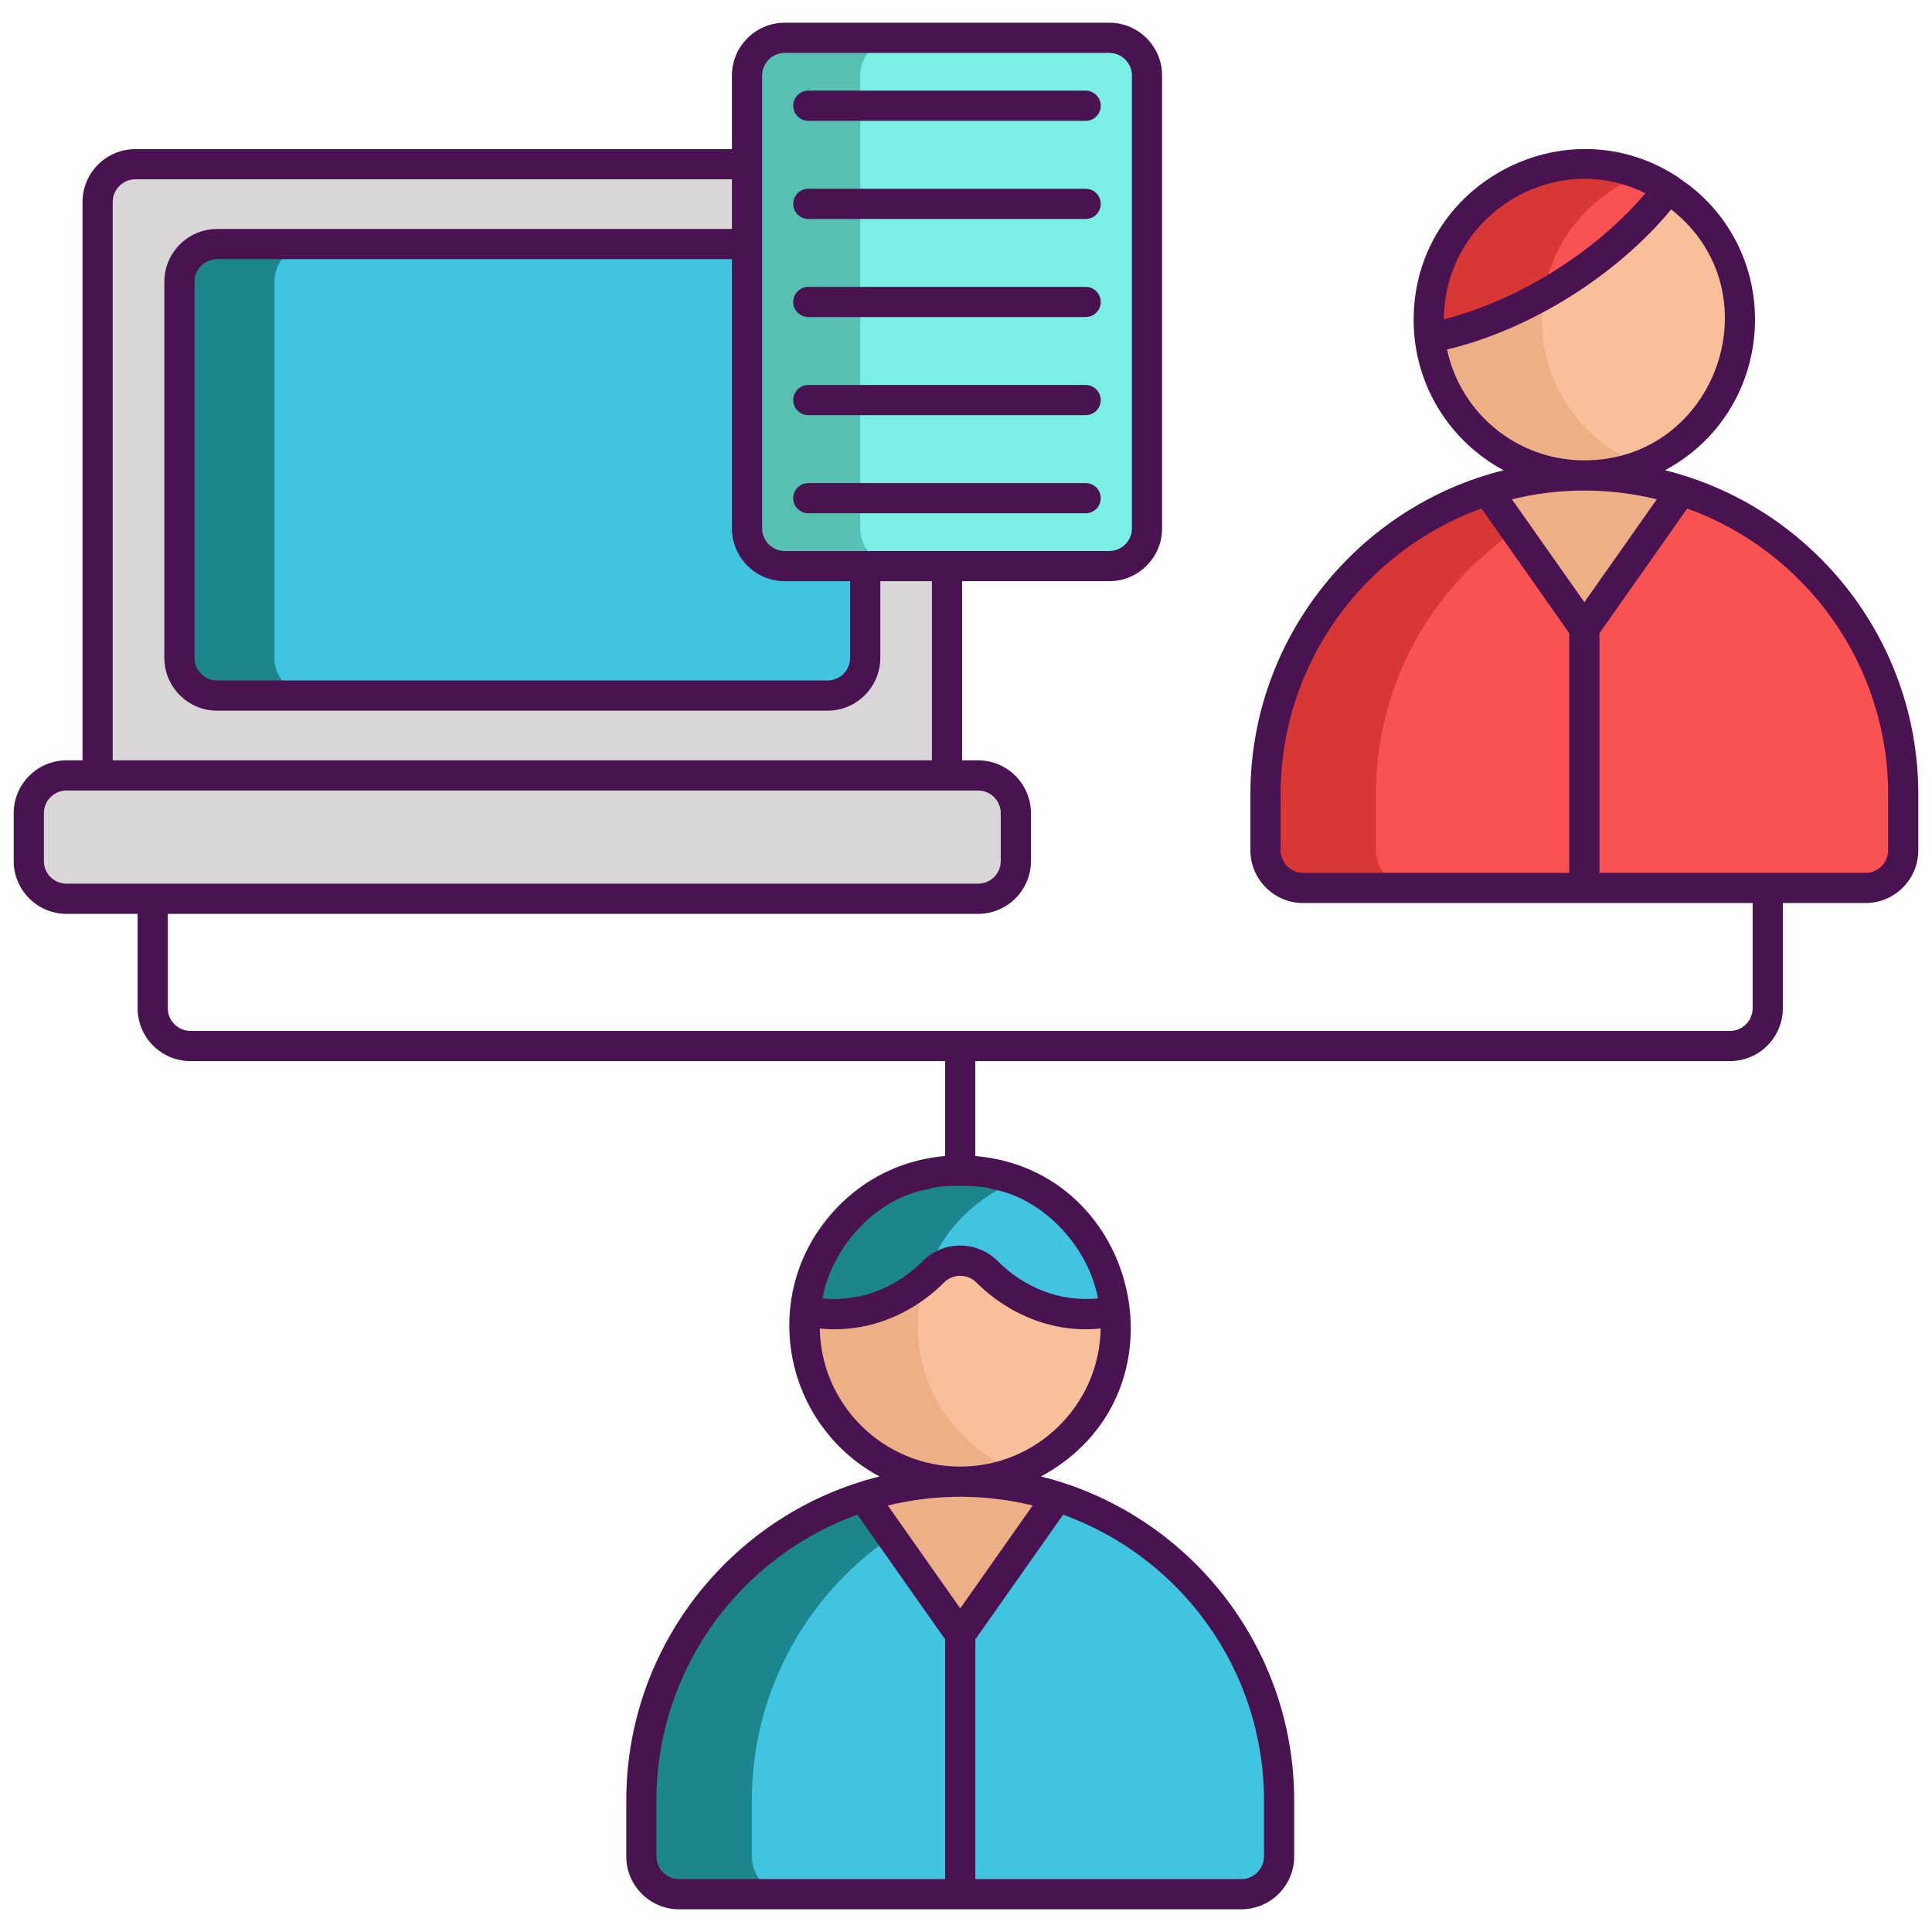 <?xml version="1.0" encoding="utf-8"?>
<!-- Generator: Adobe Illustrator 18.0.0, SVG Export Plug-In . SVG Version: 6.00 Build 0)  -->
<!DOCTYPE svg PUBLIC "-//W3C//DTD SVG 1.1//EN" "http://www.w3.org/Graphics/SVG/1.1/DTD/svg11.dtd">
<svg version="1.1" id="Layer_1" xmlns="http://www.w3.org/2000/svg" xmlns:xlink="http://www.w3.org/1999/xlink" x="0px" y="0px"
	 viewBox="0 0 256 256" style="enable-background:new 0 0 256 256;" xml:space="preserve">
<style type="text/css">
	.st0{fill:#1C868E;}
	.st1{fill:#40C4DF;}
	.st2{fill:#F85252;}
	.st3{fill:#491352;}
	.st4{fill:#7BEFE4;}
	.st5{fill:none;stroke:#491352;stroke-width:4;stroke-linecap:round;stroke-linejoin:round;stroke-miterlimit:10;}
	.st6{fill:#FFFFFF;}
	.st7{fill:#56C1B3;}
	.st8{fill:#D73735;}
	.st9{fill:#D8D6D7;}
	.st10{fill:#EDAF85;}
	.st11{fill:#F7C09A;}
	.st12{fill:none;stroke:#491352;stroke-width:4;stroke-miterlimit:10;}
</style>
<g id="XMLID_510_">
	<path id="XMLID_1222_" class="st9" d="M125.482,102.752H12.937V26.764c0-2.761,2.239-5,5-5h102.545c2.761,0,5,2.239,5,5V102.752z"
		/>
	<path id="XMLID_1229_" class="st9" d="M129.607,119.092H8.812c-2.761,0-5-2.239-5-5v-6.34c0-2.761,2.239-5,5-5h120.795
		c2.761,0,5,2.239,5,5v6.34C134.607,116.853,132.368,119.092,129.607,119.092z"/>
	<path id="XMLID_1291_" class="st0" d="M114.645,37.34v49.83c0,2.76-2.24,5-5,5h-80.87c-2.76,0-5-2.24-5-5V37.34c0-2.76,2.24-5,5-5
		h80.87C112.405,32.34,114.645,34.58,114.645,37.34z"/>
	<path id="XMLID_1264_" class="st1" d="M114.645,37.34v49.83c0,2.76-2.24,5-5,5h-68.28c-2.76,0-5-2.24-5-5V37.34c0-2.76,2.24-5,5-5
		h68.28C112.405,32.34,114.645,34.58,114.645,37.34z"/>
	<path id="XMLID_1315_" class="st7" d="M151.985,10.01v60c0,2.76-2.24,5-5,5h-43c-2.76,0-5-2.24-5-5v-60c0-2.76,2.24-5,5-5h43
		C149.745,5.01,151.985,7.25,151.985,10.01z"/>
	<path id="XMLID_1093_" class="st4" d="M151.985,10.01v60c0,2.76-2.24,5-5,5h-28c-2.76,0-5-2.24-5-5v-60c0-2.76,2.24-5,5-5h28
		C149.745,5.01,151.985,7.25,151.985,10.01z"/>
	<path id="XMLID_1313_" class="st10" d="M230.555,42.38c0,8.74-5.43,16.21-13.11,19.2c-2.32,0.92-4.86,1.42-7.51,1.42
		c-11.41,0-20.62-9.26-20.62-20.62c0-15.08,15.3-24.33,28.19-19.19c1.21,0.48,2.4,1.09,3.55,1.83
		C226.765,28.68,230.555,35.09,230.555,42.38z"/>
	<path id="XMLID_1311_" class="st8" d="M252.185,105.25v7.41c0,2.77-2.24,5-5,5h-74.5c-2.76,0-5-2.23-5-5v-7.41
		c0-23.33,18.92-42.25,42.25-42.25c2.5,0,4.94,0.22,7.32,0.63c8.73,1.53,16.54,5.74,22.55,11.75
		C247.455,83.02,252.185,93.58,252.185,105.25z"/>
	<path id="XMLID_1314_" class="st10" d="M147.855,175.71c0,8.74-5.44,16.21-13.12,19.21c-2.32,0.91-4.85,1.41-7.5,1.41
		c-12.32,0-21.78-10.75-20.52-22.62c1-10.45,9.8-18.62,20.52-18.62c2.65,0,5.18,0.5,7.5,1.41
		C142.425,159.5,147.855,166.98,147.855,175.71z"/>
	<path id="XMLID_1094_" class="st11" d="M230.555,42.38c0,8.74-5.43,16.21-13.11,19.2c-7.7-2.99-13.13-10.47-13.13-19.2
		c0-9.26,5.76-16.31,13.19-19.19c1.21,0.48,2.4,1.09,3.55,1.83C226.765,28.68,230.555,35.09,230.555,42.38z"/>
	<path id="XMLID_1247_" class="st11" d="M147.855,175.71c0,8.74-5.44,16.21-13.12,19.21c-8.41-3.28-14.01-11.9-13.02-21.21
		c0.75-7.87,5.93-14.45,13.02-17.21C142.425,159.5,147.855,166.98,147.855,175.71z"/>
	<path id="XMLID_1312_" class="st0" d="M169.485,238.58v7.41c0,2.76-2.24,5-5,5h-74.5c-2.76,0-5-2.24-5-5v-7.41
		c0-18.85,12.35-34.82,29.39-40.25c4.06-1.3,8.38-2,12.86-2c2.5,0,4.94,0.22,7.32,0.64c1.89,0.33,3.74,0.78,5.54,1.36
		c6.49,2.07,12.31,5.67,17.01,10.37C164.755,216.35,169.485,226.91,169.485,238.58z"/>
	<path id="XMLID_1096_" class="st2" d="M252.185,105.25v7.41c0,2.77-2.24,5-5,5h-59.86c-2.76,0-5-2.23-5-5v-7.41
		c0-20.83,15.08-38.15,34.93-41.62c8.73,1.53,16.54,5.74,22.55,11.75C247.455,83.02,252.185,93.58,252.185,105.25z"/>
	<path id="XMLID_1304_" class="st1" d="M169.485,238.58v7.41c0,2.76-2.24,5-5,5h-59.86c-2.76,0-5-2.24-5-5v-7.41
		c0-18.85,12.35-34.82,29.39-40.25c1.8-0.58,3.65-1.03,5.54-1.36c1.89,0.33,3.74,0.78,5.54,1.36c6.49,2.07,12.31,5.67,17.01,10.37
		C164.755,216.35,169.485,226.91,169.485,238.58z"/>
	<path id="XMLID_1236_" class="st10" d="M140.095,198.33l-12.86,18.26l-12.86-18.26c4.06-1.3,8.38-2,12.86-2
		S136.035,197.03,140.095,198.33z"/>
	<path id="XMLID_508_" class="st2" d="M221.055,25.02c-3.42,4.53-8.22,8.92-14.05,12.58c-5.87,3.68-11.95,6.08-17.54,7.17
		c-0.1-0.78-0.15-1.58-0.15-2.39c0-11.38,9.23-20.62,20.62-20.62C214.035,21.76,217.845,22.95,221.055,25.02z"/>
	<path id="XMLID_507_" class="st1" d="M147.755,173.71c-1.24,0.28-2.52,0.42-3.83,0.42c-5.048,0-9.653-2.128-13.163-5.635
		c-1.927-1.925-5.127-1.925-7.054,0c-3.509,3.506-8.112,5.634-13.153,5.634c-1.31,0-2.6-0.14-3.84-0.42
		c1-10.45,9.8-18.62,20.52-18.62S146.755,163.26,147.755,173.71z"/>
	<path id="XMLID_252_" class="st10" d="M222.795,65l-12.86,18.26L197.075,65c4.06-1.3,8.38-2,12.86-2S218.735,63.7,222.795,65z"/>
	<path id="XMLID_1316_" class="st8" d="M209.935,21.76c2.67,0,5.22,0.51,7.56,1.43c-6.51,2.53-11.73,8.26-12.92,15.86
		c-5.1,2.86-10.29,4.78-15.11,5.72c-0.1-0.78-0.15-1.58-0.15-2.39C189.315,31,198.545,21.76,209.935,21.76z"/>
	<path id="XMLID_1324_" class="st0" d="M127.235,155.09c2.65,0,5.18,0.5,7.5,1.41c-5.8,2.26-10.32,7.07-12.18,13.06
		c-3.34,2.87-7.49,4.57-12,4.57c-1.31,0-2.6-0.14-3.84-0.42C107.715,163.26,116.515,155.09,127.235,155.09z"/>
	<g id="XMLID_1019_">
		<path id="XMLID_1077_" class="st3" d="M107.105,16.01h36.75c1.11,0,2-0.89,2-2c0-1.1-0.89-2-2-2h-36.75c-1.1,0-2,0.9-2,2
			C105.105,15.12,106.005,16.01,107.105,16.01z"/>
		<path id="XMLID_1076_" class="st3" d="M107.105,29.01c13.304,0,22.973,0,36.75,0c1.11,0,2-0.89,2-2c0-1.1-0.89-2-2-2
			c-9.485,0-27.652,0-36.75,0c-1.1,0-2,0.9-2,2C105.105,28.12,106.005,29.01,107.105,29.01z"/>
		<path id="XMLID_1075_" class="st3" d="M107.105,42.01c11.81,0,22.365,0,36.75,0c1.11,0,2-0.89,2-2c0-1.1-0.89-2-2-2
			c-13.918,0-24.668,0-36.75,0c-1.1,0-2,0.9-2,2C105.105,41.12,106.005,42.01,107.105,42.01z"/>
		<path id="XMLID_1068_" class="st3" d="M107.105,55.01c16.661,0-9.803,0,36.75,0c1.11,0,2-0.89,2-2c0-1.1-0.89-2-2-2
			c-13.617,0-23.709,0-36.75,0c-1.1,0-2,0.9-2,2C105.105,54.12,106.005,55.01,107.105,55.01z"/>
		<path id="XMLID_1067_" class="st3" d="M107.105,68.01c14.343,0,30.374,0,36.75,0c1.11,0,2-0.89,2-2c0-1.1-0.89-2-2-2
			c-13.843,0-23.741,0-36.75,0c-1.1,0-2,0.9-2,2C105.105,67.12,106.005,68.01,107.105,68.01z"/>
		<path id="XMLID_1027_" class="st3" d="M222.135,23.34L222.135,23.34C222.11,23.322,222.106,23.319,222.135,23.34z"/>
		<path id="XMLID_1020_" class="st3" d="M220.625,62.31c14.439-7.769,16.058-27.734,3.26-37.72c-1.236-0.883-1.66-1.186-1.75-1.25
			c-14.839-9.565-34.82,1.069-34.82,19.04c0,8.713,4.887,16.162,11.92,19.93c-19.25,4.79-33.55,22.23-33.55,42.94v7.41
			c0,3.86,3.14,7,7,7h59.55v13.94c0,1.654-1.346,3-3,3h-204c-1.654,0-3-1.346-3-3v-12.51h107.37c3.86,0,7-3.14,7-7v-6.34
			c0-3.86-3.14-7-7-7h-2.12V77.01h19.5c3.86,0,7-3.14,7-7v-60c0-3.86-3.14-7-7-7h-43c-3.86,0-7,3.14-7,7v9.75h-79.05
			c-3.86,0-7,3.14-7,7v73.99h-2.12c-3.86,0-7,3.14-7,7v6.34c0,3.86,3.14,7,7,7h9.42v12.51c0,3.86,3.141,7,7,7h100v12.58
			c-6.76,0.574-13.037,4.075-17.16,10.43c0,0.01,0,0.01,0,0.01c-6.924,10.868-3.268,25.685,8.46,32.02
			c-19.25,4.79-33.55,22.23-33.55,42.94v7.41c0,3.86,3.14,7,7,7h74.5c3.86,0,7-3.14,7-7v-7.41c0-20.71-14.3-38.15-33.55-42.94
			c20.006-10.807,13.212-40.575-8.7-42.46V140.6h100c3.859,0,7-3.14,7-7v-13.94h10.95c3.86,0,7-3.14,7-7v-7.41
			C254.185,84.53,239.875,67.1,220.625,62.31z M100.985,10.01c0-1.65,1.34-3,3-3h43c1.65,0,3,1.35,3,3v60c0,1.66-1.35,3-3,3
			c-16.274,0-26.907,0-43,0c-1.66,0-3-1.34-3-3C100.985,60.346,100.985,25.179,100.985,10.01z M103.985,77.01h8.66v10.16
			c0,1.66-1.35,3-3,3h-80.87c-1.66,0-3-1.34-3-3V37.34c0-1.65,1.34-3,3-3h68.21v35.67C96.985,73.87,100.125,77.01,103.985,77.01z
			 M14.935,26.76c0-1.65,1.35-3,3-3h79.05v6.58h-68.21c-3.86,0-7,3.14-7,7v49.83c0,3.86,3.14,7,7,7h80.87c3.86,0,7-3.14,7-7V77.01
			h6.84v23.74H14.935V26.76z M8.815,117.09c-1.66,0-3-1.34-3-3v-6.34c0-1.65,1.34-3,3-3c19.816,0,109.865,0,120.79,0
			c1.66,0,3,1.35,3,3v6.34c0,1.66-1.34,3-3,3H8.815z M125.235,248.99h-35.25c-1.65,0-3-1.35-3-3v-7.41
			c0-17.42,11.12-32.28,26.62-37.88l11.63,16.523V248.99z M117.645,199.49c6.211-1.538,12.882-1.556,19.185-0.001l-9.593,13.629
			L117.645,199.49z M140.869,200.702c15.498,5.601,26.616,20.46,26.616,37.878v7.41c0,1.65-1.35,3-3,3h-35.25v-31.761
			L140.869,200.702z M127.235,194.33c-10.16,0-18.45-8.18-18.61-18.3c5.604,0.614,11.755-1.386,16.5-6.12
			c1.14-1.14,3.08-1.14,4.22,0c4.71,4.698,10.882,6.745,16.5,6.12C145.685,186.15,137.395,194.33,127.235,194.33z M131.355,157.55
			c6.227,0.984,12.689,7.006,14.14,14.5c-5.091,0.49-9.799-1.449-13.32-4.97c-2.72-2.72-7.16-2.72-9.88,0
			c-3.495,3.495-8.193,5.463-13.32,4.97c1.464-7.53,7.704-13.483,14.14-14.5C124.387,156.914,130.357,157.051,131.355,157.55z
			 M191.515,39.67c1.802-12.374,15.308-19.666,26.51-14.06c-6.547,7.727-16.757,14.166-26.71,16.7
			C191.322,42.209,191.294,41.162,191.515,39.67z M191.735,46.31c11.239-2.681,22.605-9.97,29.71-18.56
			c13.9,10.922,6.019,33.25-11.51,33.25C201.075,61,193.555,54.82,191.735,46.31z M207.936,115.66h-35.251c-1.65,0-3-1.34-3-3v-7.41
			c0-17.41,11.12-32.28,26.62-37.87c0,0,0.001,0,0.001,0l11.63,16.521V115.66z M200.34,66.159
			c6.145-1.516,12.801-1.577,19.195,0.001l-9.597,13.635L200.34,66.159z M250.185,112.66c0,1.66-1.34,3-3,3h-35.249V83.906
			l11.631-16.525c15.509,5.591,26.617,20.46,26.617,37.869V112.66z"/>
	</g>
</g>
</svg>
